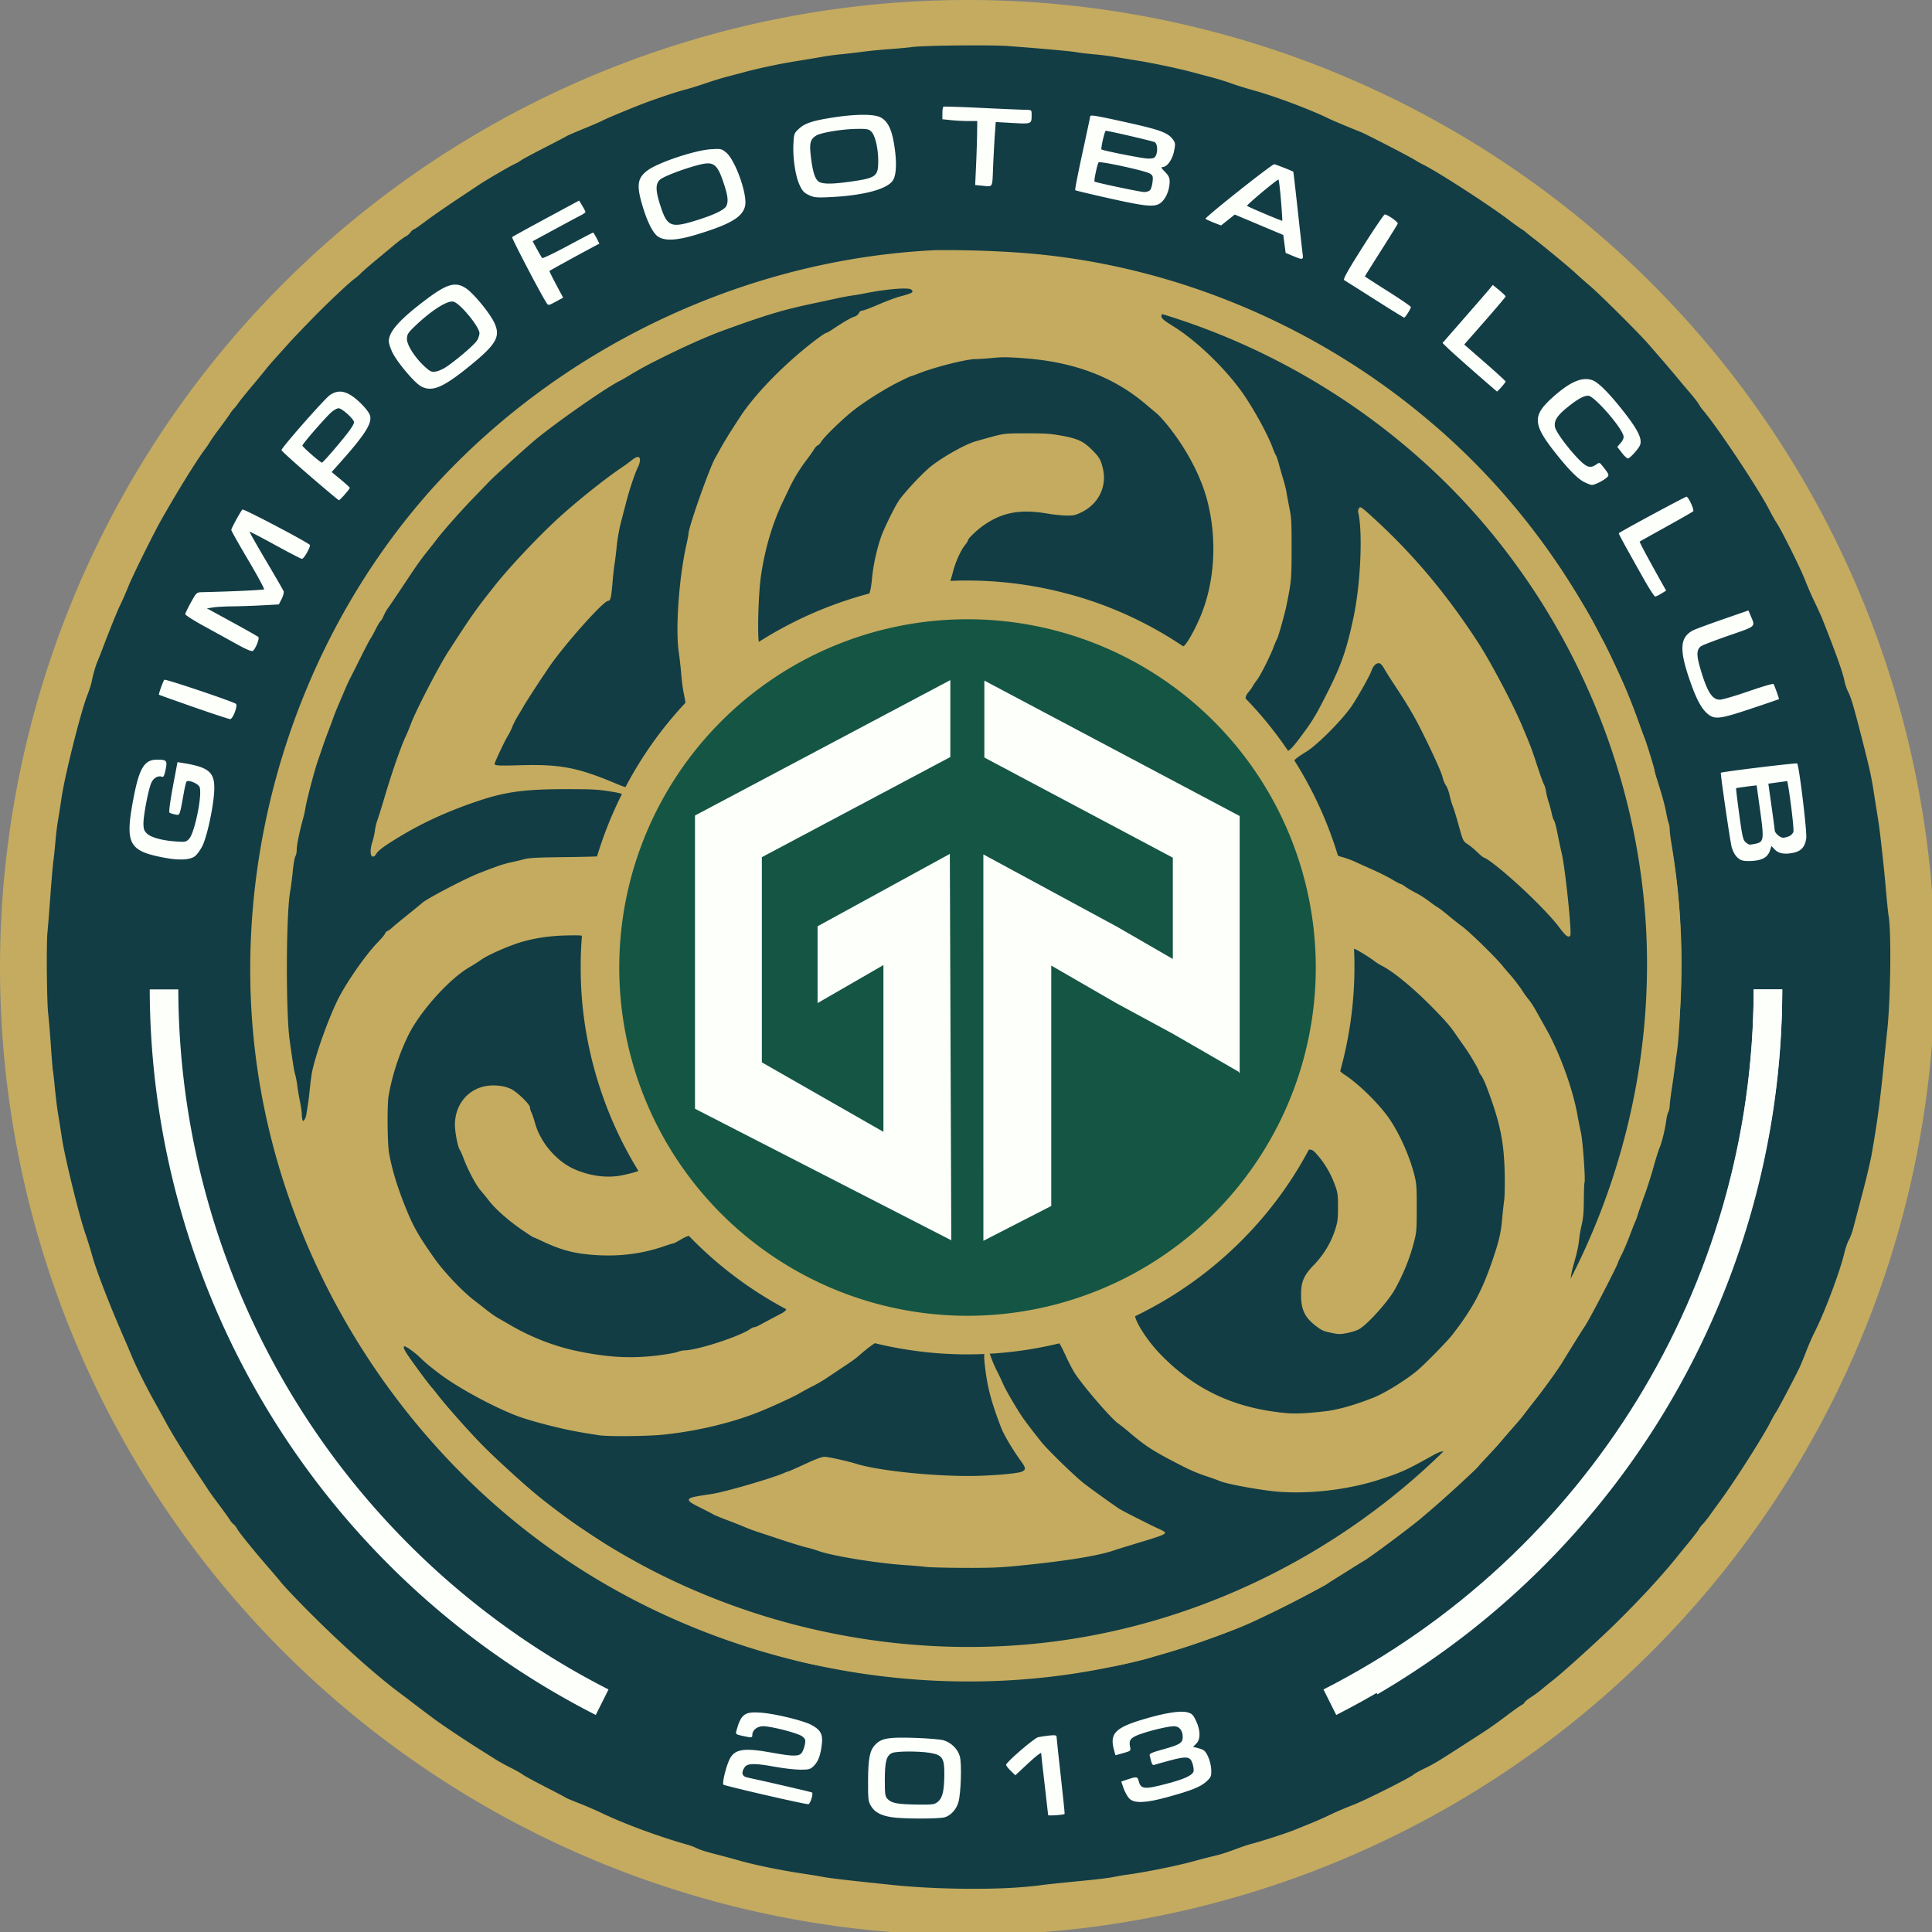 <svg xmlns="http://www.w3.org/2000/svg" width="343.137mm" height="343.137mm" viewBox="0 0 343.137 343.137"><rect x="0" y="0" width="343.137" height="343.137" fill="#808080" stroke="none"/><g transform="translate(406.132 16.146)"><circle cx="-234.262" cy="156.797" r="169.129" style="fill:#123d44;fill-opacity:1;stroke-width:176.639;stroke-opacity:0"/><circle cx="-234.262" cy="156.797" r="124.314" style="fill:#123d44;fill-opacity:1;stroke-width:129.834;stroke-opacity:0"/><path d="M648.447 0A648.447 648.447 0 0 0 0 648.447a648.447 648.447 0 0 0 648.447 648.448 648.447 648.447 0 0 0 648.448-648.448A648.447 648.447 0 0 0 648.447 0zm13.426 30.451c6.01.065 11.05.203 14.018.424 21.88 1.631 42.412 3.485 45.67 4.123 1.86.364 6.884.97 11.164 1.346 4.28.377 10.52 1.14 13.869 1.695 3.349.556 10.81 1.778 16.578 2.715 10.409 1.692 27.786 5.398 36.875 7.865 2.605.707 8.084 2.17 12.178 3.25 4.093 1.08 9.918 2.887 12.943 4.014 3.025 1.126 9.877 3.26 15.225 4.74 14.139 3.915 37.427 12.654 49.98 18.754 3.275 1.592 12.39 5.423 21.65 9.1 3.55 1.409 34.044 17.18 36.538 18.896.93.64 3.552 2.1 5.828 3.242 9.635 4.838 42.979 26.368 55.675 35.95 4.243 3.201 8.504 6.277 9.471 6.835.968.558 2.521 1.691 3.451 2.518.93.826 3.408 2.806 5.506 4.398 6.122 4.646 23.62 19.13 27.37 22.659 1.893 1.78 6.184 5.583 9.534 8.447 7.378 6.307 33.122 31.939 39.618 39.445 2.576 2.977 6.142 7.087 7.924 9.133 3.953 4.543 9.635 11.24 13.119 15.463a353.584 353.584 0 0 0 4.058 4.836c4.898 5.656 7.817 9.34 8.576 10.822.477.93 1.776 2.758 2.887 4.06 9.852 11.556 37.6 53.368 44.504 67.061 1.43 2.835 3.493 6.487 4.586 8.117 3.402 5.075 15.987 30.332 19.008 38.147 1.582 4.093 4.517 10.839 6.52 14.99 2.002 4.15 4.226 9.022 4.945 10.824 9.353 23.474 13.959 36.373 15.062 42.18.389 2.046 1.475 5.243 2.414 7.104 1.986 3.934 3.552 9.144 8.332 27.74 5.855 22.776 7.201 28.728 8.727 38.564.808 5.21 2.061 13.125 2.785 17.59 1.18 7.276 1.914 13.34 4.096 33.828.357 3.35 1.094 11.266 1.64 17.592.547 6.326 1.273 13.176 1.616 15.223 1.831 10.95 1.295 54.858-.93 76.111-.546 5.21-1.481 14.345-2.078 20.299-2.88 28.717-4.395 40.106-8.362 62.92-.776 4.465-3.58 16.337-6.23 26.384a9933.105 9933.105 0 0 0-6.137 23.342c-.724 2.791-2.053 6.34-2.953 7.887-.9 1.546-2.246 5.43-2.992 8.629-2.828 12.126-13.193 39.758-19.819 52.832-1.697 3.349-4.312 9.322-5.812 13.273-1.5 3.952-3.581 8.976-4.623 11.164-3.182 6.683-14.573 28.27-15.486 29.35-.473.558-2.351 3.908-4.176 7.443-5.35 10.364-24.957 41.011-33.996 53.135a453.68 453.68 0 0 0-6.09 8.414c-1.674 2.382-3.844 5.111-4.82 6.065-.977.953-2.168 2.493-2.647 3.423-.48.931-3.334 4.702-6.344 8.378-3.01 3.675-6.385 7.82-7.502 9.21-11.31 14.082-25.188 29.123-43.257 46.885-10.61 10.428-34.899 32.365-40.98 37.012-1.675 1.28-4.72 3.748-6.766 5.486-2.047 1.738-5.49 4.28-7.65 5.649-2.162 1.369-4.102 2.935-4.311 3.482-.21.547-1.259 1.448-2.33 2.002-1.072.554-5.679 3.842-10.237 7.307-4.558 3.464-11.028 8.066-14.377 10.226s-10.2 6.581-15.224 9.826c-15.747 10.173-19.121 12.196-25.034 15.008-3.163 1.505-6.36 3.285-7.105 3.957-2.46 2.221-33.008 17.567-40.934 20.563-4.28 1.617-10.977 4.472-14.884 6.341-6.768 3.238-10.877 4.986-24.698 10.51-5.633 2.252-21.631 7.401-28.754 9.256-1.674.436-5.33 1.638-8.12 2.67-9.044 3.343-11.754 4.21-16.915 5.418-2.79.653-9.033 2.27-13.87 3.592-11.36 3.104-32.66 7.359-44.995 8.988-1.675.221-5.176.837-7.781 1.365-2.605.529-9.455 1.428-15.223 1.998-24.952 2.47-31.017 3.11-34.846 3.68-2.232.333-8.473.93-13.869 1.324-23.46 1.72-58.618 1.067-83.898-1.56-31.114-3.234-42.216-4.52-47.363-5.49-2.791-.526-8.27-1.433-12.178-2.014-15.719-2.34-32.811-5.817-43.643-8.877-4.465-1.262-10.402-2.875-13.193-3.586-9.118-2.323-13.096-3.553-15.553-4.807-1.33-.678-4.235-1.746-6.457-2.373-18.837-5.316-42.122-13.93-57.205-21.162-3.878-1.86-10.69-4.798-15.139-6.531-4.448-1.733-8.407-3.402-8.797-3.711-.39-.308-6.797-3.684-14.24-7.502-7.442-3.818-14.14-7.477-14.885-8.133-.744-.655-4.208-2.615-7.697-4.355-3.489-1.742-7.903-4.163-9.81-5.38a1465.812 1465.812 0 0 0-9.22-5.802c-10.993-6.865-27.435-17.841-33.151-22.133-8.153-6.119-11.452-8.616-14.547-11.01a753.75 753.75 0 0 0-8.12-6.122c-18.012-13.412-46.493-39.355-69.392-63.213-4.63-4.823-9.027-9.587-9.772-10.584-.744-.998-4.244-5.143-7.779-9.211-10.519-12.107-20.557-24.495-21.82-26.932-.65-1.254-1.666-2.55-2.258-2.883-.592-.33-1.734-1.683-2.539-3.004-.805-1.321-4.06-5.86-7.236-10.088-3.176-4.227-6.374-8.638-7.106-9.802-.732-1.164-3.95-6.037-7.152-10.826-7.098-10.617-17.899-28.106-21.047-34.079-1.275-2.419-4.465-8.204-7.09-12.855-5.975-10.59-12.941-24.468-16.002-31.879a718.798 718.798 0 0 0-4.86-11.422c-9.854-22.515-18.792-45.553-21.605-55.691-1.258-4.535-3.404-11.44-4.767-15.348-3.98-11.403-13.56-50.417-15.533-63.258-.973-6.325-2.21-14.09-2.75-17.252-.54-3.163-1.472-10.774-2.07-16.914-.6-6.14-1.194-11.332-1.32-11.537-.125-.204-.724-7.51-1.33-16.236-.604-8.726-1.428-18.607-1.83-21.955-.923-7.71-1.28-46.832-.497-54.463.324-3.163 1.211-14.276 1.97-24.695.76-10.42 1.665-20.923 2.014-23.342.349-2.419.956-8.202 1.35-12.854.394-4.652 1.15-10.892 1.681-13.869.531-2.976 1.628-9.979 2.438-15.56 2.162-14.896 12.978-57.928 17.283-68.762 1.277-3.213 2.618-7.405 2.98-9.317.821-4.329 2.619-10.58 3.813-13.26.498-1.116 2.005-4.922 3.348-8.456 5.49-14.452 9.936-25.406 12.037-29.66 1.223-2.479 3.572-7.855 5.22-11.948 3.147-7.812 17.032-35.843 22.622-45.668 11.032-19.39 23.443-39.402 28.953-46.683 1.267-1.675 2.705-3.804 3.195-4.733.49-.929 3.503-5.187 6.697-9.463 3.194-4.275 6.264-8.549 6.823-9.498.558-.949 1.728-2.475 2.6-3.392.87-.917 2.24-2.645 3.044-3.84.803-1.195 4.809-6.166 8.902-11.047 4.094-4.88 8.296-9.981 9.338-11.338 1.043-1.356 3.935-4.726 6.428-7.49a6218.01 6218.01 0 0 0 8.541-9.492c3.67-4.089 9.196-9.873 18.813-19.69 7.82-7.984 21.983-21.291 25.209-23.687 1.865-1.386 4.001-3.208 4.746-4.051.744-.843 4.853-4.445 9.132-8.004 4.28-3.56 10.217-8.503 13.194-10.984 2.977-2.482 6.4-5.016 7.605-5.631 1.206-.615 2.68-1.862 3.276-2.77.595-.908 1.623-1.824 2.285-2.033.661-.21 4.21-2.663 7.888-5.451s12.928-9.22 20.557-14.295c7.629-5.074 14.644-9.75 15.588-10.389 3.915-2.65 20.653-12.404 23.285-13.568 1.564-.691 3.581-1.832 4.483-2.535.9-.703 8.032-4.548 15.847-8.547 7.815-4 14.513-7.51 14.885-7.805.372-.292 5.702-2.587 11.842-5.1 6.14-2.513 11.5-4.833 11.914-5.152.79-.612 14.62-6.433 24.96-10.504 8.979-3.534 24.29-8.708 30.46-10.293 2.97-.763 9.039-2.639 13.486-4.17 4.448-1.53 10.842-3.508 14.21-4.392 3.366-.884 9.015-2.38 12.55-3.324 10.119-2.705 23.751-5.555 35.521-7.428 5.954-.948 13.262-2.176 16.239-2.729 2.977-.552 8.762-1.325 12.855-1.72a443.075 443.075 0 0 0 14.547-1.688c3.907-.535 11.824-1.311 17.592-1.72 5.768-.412 12.618-1.044 15.222-1.41 5.806-.812 32.572-1.271 50.6-1.077z" style="fill:#c4ab60;fill-opacity:1;stroke:none;stroke-width:257.613;stroke-opacity:0" transform="matrix(.265 0 0 .265 -406.132 -16.146)"/><circle cx="-234.262" cy="156.797" r="63.766" style="fill:#155544;stroke-width:66.598;stroke-opacity:0;fill-opacity:1"/><path d="M648.076 170.309c-13.02.057-26.383.39-35.787.986-13.197.835-27.567 2.574-42.289 5.117-2.233.386-7.103 1.137-10.824 1.67-12.654 1.813-14.933 2.236-19.356 3.602-2.43.75-5.92 1.583-7.756 1.851-1.834.267-4.402 1.018-5.705 1.666-1.302.647-4.498 1.689-7.103 2.315-7.84 1.883-40.739 12.85-49.393 16.466-14.82 6.192-56.54 26.813-60.556 29.93-1.303 1.011-4.917 3.279-8.034 5.04-7.082 4-21.52 13.44-28.38 18.556-5.195 3.873-19.211 14.483-23.352 17.674-15.714 12.111-45.08 40.03-58.98 56.076-9.803 11.315-14.116 16.472-16.256 19.431-1.988 2.748-13.395 18.018-18.977 25.405-1.59 2.104-3.409 4.845-4.043 6.09-.634 1.244-2.146 3.633-3.357 5.308-1.212 1.675-3.803 5.784-5.758 9.133-1.955 3.35-4.633 7.612-5.951 9.473-1.318 1.86-4.365 7.188-6.77 11.84-2.405 4.65-4.895 9.217-5.537 10.148-.642.93-1.39 2.453-1.664 3.383-.273.93-1.075 2.696-1.781 3.926s-2.985 5.948-5.065 10.486c-2.08 4.537-4.4 9.47-5.158 10.957-.757 1.489-2.727 6.209-4.377 10.488-1.65 4.28-3.419 8.693-3.931 9.809-.513 1.116-1.37 3.4-1.905 5.074-.535 1.675-2.965 8.989-5.398 16.252-2.434 7.263-4.925 15.178-5.535 17.59-.61 2.412-2.138 7.43-3.393 11.15-1.255 3.721-2.943 9.963-3.75 13.87-.807 3.907-1.72 8.17-2.027 9.472-1.707 7.22-6.603 43.399-7.508 55.477-1.777 23.71-1.352 75.635.756 92.351.328 2.605.937 7.932 1.351 11.84.415 3.907 1.035 8.778 1.38 10.824a843.686 843.686 0 0 1 1.65 10.488c2.21 14.61 3.022 18.488 6.46 30.784a3217.78 3217.78 0 0 1 4.391 15.898c5.072 18.584 15.635 48.193 21.967 61.568a5875.987 5875.987 0 0 0 12.5 26.05c4.574 9.377 11.006 20.41 24.762 42.472 5.871 9.417 6.988 11.04 14.877 21.615 11.986 16.068 15.885 20.967 24.65 30.969 33.948 38.736 72.454 71.234 113.424 95.726 3.865 2.311 7.649 4.772 8.406 5.47 1.32 1.212 34.026 17.834 48.053 24.42 20.431 9.591 69.487 25.659 89.611 29.349 3.163.58 9.861 1.66 14.885 2.4 5.024.74 10.2 1.638 11.502 1.996 1.302.357 5.262.975 8.797 1.367 3.535.39 9.014 1.16 12.178 1.706 3.163.546 11.65 1.277 18.86 1.622 7.21.348 13.267.786 13.458.977.893.893 40.946.201 56.994-.986 16.373-1.21 35.71-3.402 41.611-4.715 1.489-.333 5.904-1.076 9.81-1.654 3.908-.579 9.236-1.393 11.84-1.809 5.668-.904 22.987-5.057 25.372-6.084.93-.4 6.714-2.208 12.855-4.017 20.115-5.927 43.457-14.309 55.102-19.788 15.868-7.467 46.87-23.298 49.773-25.418 3.21-2.342 17.98-11.601 24.465-15.336 3.276-1.886 20.01-14.235 34.133-25.19 8.83-6.85 39.977-34.832 42.877-38.519.763-.97 3.882-4.38 6.932-7.58 3.05-3.2 6.756-7.34 8.234-9.2 1.478-1.861 5.163-6.125 8.191-9.473 3.029-3.35 6.232-7.155 7.12-8.457.887-1.303 3.931-5.26 6.765-8.795 6.36-7.935 16.547-22.096 19.27-26.782 3.056-5.262 11.678-19.069 14.558-23.314 3.312-4.883 22.317-41.5 22.317-43 0-.21 1.1-2.563 2.443-5.23 1.343-2.668 3.793-8.457 5.445-12.864 1.653-4.407 3.281-8.516 3.618-9.133.336-.616 1.06-2.645 1.609-4.505.548-1.86 2.517-7.523 4.375-12.583 1.857-5.06 4.635-13.735 6.172-19.28 1.536-5.546 3.39-11.453 4.117-13.128 1.493-3.439 3.73-12.685 4.422-18.265.253-2.047.875-4.546 1.383-5.551.507-1.005.923-2.88.923-4.168 0-1.288.63-6.4 1.397-11.363.768-4.964 1.69-11.463 2.049-14.44.359-2.977.938-7.238 1.289-9.47 1.507-9.595 2.861-35.626 2.902-55.817.067-33.335-1.615-55.067-6.63-85.586-.551-3.349-1.005-7.21-1.005-8.582 0-1.371-.34-3.35-.755-4.398-.416-1.048-1.186-4.34-1.711-7.317-.826-4.681-3.328-13.563-6.727-23.873-.526-1.594-.957-3.31-.957-3.812 0-1.21-5.212-18.166-6.775-22.043-.675-1.675-2.044-5.327-3.043-8.117-3.63-10.134-5.372-14.697-8.647-22.665-3.427-8.338-13.562-29.944-16.027-34.168-.76-1.302-3.093-5.717-5.184-9.81-2.09-4.093-5.835-10.638-8.32-14.545-8.116-12.76-11.173-17.636-13.29-21.193-3.15-5.297-17.466-24.632-28.64-38.684-12.396-15.589-42.37-46.691-53.982-56.01-2.533-2.033-6.729-5.578-9.32-7.879-3.779-3.354-20.954-16.527-33.276-25.517-5.577-4.07-15.583-10.57-23.244-15.102-4.652-2.75-9.536-5.835-10.854-6.853-1.318-1.019-11.212-6.254-21.988-11.635-27.468-13.715-30.161-14.98-38.498-18.096-4.07-1.52-7.977-3.075-8.68-3.45-.702-.377-2.698-1.081-4.437-1.567-1.739-.487-7.121-2.305-11.96-4.04-4.837-1.734-13.666-4.514-19.62-6.18-5.954-1.664-11.891-3.474-13.193-4.019-2.241-.938-9.613-2.723-19.782-4.789-2.507-.51-8.901-1.556-14.209-2.326-5.307-.77-10.717-1.675-12.02-2.012-4.097-1.058-29.598-3.925-42.128-4.736-8.028-.52-20.703-.742-33.723-.685zm-40.867 23.087c1.9.072 3.17.31 3.592.733 1.779 1.778.867 2.32-7.844 4.654-2.768.742-9.227 3.164-14.352 5.383-5.124 2.22-9.965 4.037-10.76 4.037-.88 0-1.742.652-2.206 1.67-.46 1.01-1.728 1.976-3.2 2.441-2.32.734-7.177 3.564-14.623 8.518-1.864 1.24-3.635 2.254-3.937 2.254-.898 0-6.445 3.985-13.522 9.717-17.747 14.375-34.854 32.282-43.832 45.877-6.664 10.092-10.61 16.466-14.171 22.888a696.342 696.342 0 0 1-3.03 5.412c-3.969 6.957-17.918 46.556-17.918 50.866 0 .648-.57 3.7-1.27 6.785-5.086 22.466-7.546 56.987-5.185 72.762.543 3.625 1.285 10.246 1.65 14.71.366 4.466 1.11 10.098 1.651 12.516.459 2.05.885 4.546 1.16 6.39-15.88 16.913-29.409 36.005-40.219 56.536-1.578-.413-3.71-1.28-6.984-2.65-25.335-10.608-36.902-12.78-63.945-12.008-14.241.404-16.766.26-16.766-.951 0-1.015 6.95-15.757 8.816-18.702.992-1.564 2.36-4.303 3.041-6.088.682-1.785 2.327-5.02 3.657-7.193 1.329-2.171 3.104-5.167 3.945-6.658 1.268-2.248 9.375-14.836 12.777-19.838.507-.744 2.03-3.027 3.387-5.074 9.68-14.608 36.95-45.421 40.428-45.678 1.692-.124 2.057-1.712 3.088-13.523.39-4.466.995-9.793 1.345-11.84.351-2.047.974-7.237 1.385-11.535.41-4.299 1.65-11.3 2.756-15.56l3.68-14.175c2.107-8.114 5.864-19.257 7.71-22.877.78-1.527 1.417-3.705 1.417-4.836 0-2.814-2.057-2.743-5.682.196-1.527 1.237-4.757 3.58-7.176 5.209-10.25 6.898-27.998 21.035-40.326 32.119-13.568 12.2-33.6 33.35-43.996 46.453-13.092 16.5-15.513 19.937-31.51 44.717-6.167 9.554-21.278 38.71-24.595 47.459-1.285 3.386-2.924 7.375-3.643 8.863-3.171 6.563-9.415 24.49-14.256 40.932-1.917 6.512-4.06 13.361-4.76 15.222-.7 1.86-1.464 5.057-1.7 7.104-.237 2.047-1.033 5.566-1.768 7.822-1.598 4.902-1.47 9.312.283 9.645.736.138 1.605-.5 2.289-1.686 1.4-2.43 4.968-5.101 14.943-11.184 16.257-9.912 33.371-17.706 54.002-24.6 17.978-6.006 30.98-7.726 58.426-7.732 17.04 0 21.18.204 28.951 1.442 4.805.766 7.146 1.262 8.428 1.805a263.259 263.259 0 0 0-16.697 41.84c-3.816.169-10.798.35-20.637.462-19.331.22-24.776.485-28.047 1.367-2.233.603-6.344 1.584-9.135 2.18-4.852 1.037-9.377 2.577-21.308 7.25-9.539 3.737-36.196 17.724-38.235 20.063-.186.214-4.295 3.57-9.133 7.459-4.837 3.889-9.71 7.921-10.826 8.96-1.116 1.04-2.545 2.056-3.177 2.26-.633.205-1.338.966-1.569 1.692-.23.726-2.304 3.234-4.607 5.572-7.356 7.464-19.05 23.875-25.596 35.922-6.556 12.064-16.332 38.977-18.83 51.836-.325 1.675-.936 6.393-1.357 10.486-.422 4.093-1.041 9.118-1.375 11.164-.335 2.047-.776 4.81-.98 6.14-.206 1.332-.779 2.972-1.272 3.647-.84 1.148-.926 1.152-1.344.063-.246-.64-.45-2.324-.45-3.74 0-1.418-.58-5.427-1.29-8.91-.712-3.483-1.504-8.16-1.762-10.393-.259-2.233-.862-5.429-1.338-7.104-.786-2.764-1.492-7.147-3.752-23.34-2.63-18.845-2.41-84.19.334-99.455.535-2.976 1.34-9.22 1.79-13.87.447-4.652 1.224-9.058 1.726-9.792.501-.734.905-2.711.9-4.396-.011-3.057 1.798-11.992 4.113-20.317.673-2.419 1.428-5.766 1.676-7.441.748-5.05 6.157-25.633 8.445-32.137a785.65 785.65 0 0 0 3.381-9.81c.682-2.047 2.354-6.614 3.715-10.149 1.361-3.535 2.884-7.646 3.385-9.134.5-1.489 2.025-5.294 3.387-8.457 1.361-3.164 3.324-7.755 4.36-10.206 1.038-2.45 2.514-5.648 3.28-7.105.766-1.456 3.891-7.671 6.944-13.81 3.052-6.14 6.077-11.925 6.724-12.856.647-.93 2.272-3.875 3.612-6.545 1.34-2.67 2.775-5.064 3.187-5.318.412-.257 1.336-1.831 2.053-3.502.716-1.672 1.919-3.846 2.674-4.832.754-.986 5.525-8.032 10.601-15.66 9.7-14.578 11.104-16.557 17.11-24.108 2.046-2.573 4.33-5.49 5.074-6.482 4.021-5.362 16.02-18.946 24.07-27.252 5.05-5.212 10.227-10.586 11.502-11.942 2.363-2.511 21.073-19.493 29.043-26.36 12.32-10.613 48.392-35.964 57.85-40.653 1.116-.554 3.553-1.922 5.414-3.041 8.938-5.378 12.232-7.187 21.65-11.887 16.631-8.3 31.88-15.167 40.934-18.438 32.41-11.708 41.007-14.27 64.617-19.248 3.721-.784 9.504-2.03 12.853-2.77 3.35-.739 8.07-1.623 10.489-1.966 2.418-.343 5.92-.934 7.78-1.312 11.32-2.305 22.712-3.587 28.413-3.372v-.002zm172.428 16.842c2.033-.171 8.005 1.975 27.513 9.266 22.295 8.332 29.679 11.562 51.084 22.353 8.88 4.477 14.066 7.375 20.35 11.375 1.89 1.203 4.934 2.984 6.766 3.956 6.837 3.628 31.548 20.358 39.488 26.734 3.513 2.82 7.339 5.738 8.502 6.482 1.163.744 4.074 3.082 6.469 5.196 2.394 2.113 6.049 5.31 8.12 7.103 22.539 19.512 43.48 41.375 60.057 62.7 7.632 9.817 13.25 17.478 16.016 21.84 1.488 2.346 5.63 8.613 9.207 13.927 3.576 5.314 6.719 10.35 6.982 11.19.265.839 1.215 2.396 2.112 3.462.897 1.067 2.244 3.363 2.99 5.104.746 1.74 2.224 4.444 3.285 6.008 4.916 7.244 22.455 43.893 25.483 53.246.662 2.046 1.424 4.026 1.695 4.398.27.371 1.121 2.504 1.89 4.736.77 2.233 2.663 7.56 4.206 11.838 4.466 12.39 8.947 28.605 12.81 46.346.81 3.721 2.204 9.962 3.098 13.87.894 3.906 1.767 8.321 1.94 9.81.172 1.488 1.116 8.338 2.097 15.222 2.585 18.135 2.87 21.215 3.346 36.198.235 7.442.59 16.118.785 19.28.406 6.598-.799 40.964-1.776 50.661-1.203 11.94-5.197 37.745-6.95 44.916a372.273 372.273 0 0 0-2.17 9.629c-5.747 27.308-12.942 49.961-25.038 78.82-6.45 15.392-10.588 23.966-13.627 28.246-1.651 2.326-3.14 4.229-3.306 4.229-.835 0-.098-4.913 1.658-11.063 2.355-8.248 3.235-12.358 3.746-17.486.212-2.12.966-6.286 1.676-9.258.965-4.041 1.312-8.168 1.379-16.383.049-6.039.24-11.227.427-11.529.769-1.244-1.087-27.562-2.355-33.398a406.976 406.976 0 0 1-2.414-12.178c-3.105-17.359-11.737-41.154-20.758-57.219a4905.35 4905.35 0 0 1-7.549-13.482c-1.136-2.047-3.153-5.06-4.482-6.696-1.33-1.635-3.025-3.966-3.77-5.177-1.642-2.673-6.526-9.095-8.623-11.342-.84-.9-3.201-3.672-5.248-6.162-4.944-6.014-21.629-22.269-26.727-26.037-2.232-1.65-6.495-5.03-9.472-7.51-2.977-2.48-6.17-4.912-7.096-5.406-.926-.494-3.55-2.35-5.832-4.121-2.282-1.772-6.245-4.283-8.805-5.584-2.56-1.301-5.702-3.152-6.984-4.112s-2.652-1.75-3.045-1.757c-.393 0-2.926-1.342-5.629-2.967-2.703-1.626-8.488-4.547-12.855-6.489-4.368-1.941-9.767-4.378-12-5.416-2.233-1.037-5.942-2.41-8.242-3.05-1.404-.39-2.455-.694-3.354-1.108-6.795-22.456-16.668-43.97-29.215-63.793.985-1.336 3.249-2.906 7.936-5.797 7.958-4.908 25.22-22.432 31.136-31.611 4.816-7.47 11.634-19.716 12.6-22.625 1.192-3.589 3.504-5.663 5.576-5.006.705.224 2.013 1.744 2.908 3.381.896 1.636 3.403 5.666 5.573 8.953 10.813 16.385 14.682 22.97 20.988 35.746 7.825 15.855 12.204 25.77 12.957 29.334.264 1.25 1.16 3.278 1.994 4.506.834 1.23 1.92 4.165 2.412 6.524.493 2.359 1.406 5.507 2.03 6.996.623 1.488 2.275 6.814 3.668 11.838 3.313 11.95 3.272 11.866 6.578 14.035 1.564 1.026 4.484 3.462 6.488 5.416 2.004 1.953 4.028 3.552 4.498 3.552.47 0 3.117 1.724 5.879 3.83 14.412 10.988 36.574 32.38 44.22 42.684 4.398 5.925 6.37 7.389 7.497 5.565 1.131-1.83-3.386-45.123-5.752-55.123-.705-2.977-1.967-8.915-2.803-13.194-.836-4.28-1.888-8.235-2.338-8.793-.45-.558-1.182-2.804-1.629-4.99-.447-2.186-1.35-5.534-2.004-7.441-.654-1.907-1.41-4.966-1.683-6.795-.272-1.83-.888-3.962-1.368-4.737-.48-.775-2.473-6.28-4.431-12.234-4.098-12.462-4.427-13.33-10.365-27.4-6.192-14.672-21.039-42.758-29.403-55.622-21.421-32.945-43.722-59.467-70.441-83.775-7.897-7.184-8.445-7.557-9.334-6.342-.52.71-.799 1.9-.621 2.645 3.18 13.34 1.673 47.898-3.065 70.363-4.371 20.729-7.931 31.28-16.093 47.697-7.671 15.429-10.676 20.688-16.06 28.102-6.522 8.978-9.666 12.843-11.749 13.889-6.334-9.376-13.256-18.354-20.791-26.803a255.374 255.374 0 0 0-7.695-8.276c.038-1.502.72-2.858 2.017-4.351 1.062-1.222 2.328-2.984 2.815-3.914.487-.93 1.723-2.757 2.746-4.059 2.276-2.899 8.835-15.865 11.191-22.125.952-2.529 1.966-4.903 2.254-5.275.749-.967 5.198-16.74 6.404-22.705 3.304-16.329 3.394-17.335 3.42-37.848.023-17.894-.13-20.73-1.46-27.402-.817-4.093-1.693-8.81-1.948-10.485-.255-1.674-1.198-5.482-2.096-8.459a460.208 460.208 0 0 1-3.002-10.47c-.753-2.783-1.629-5.37-1.945-5.75-.316-.38-1.371-2.825-2.347-5.43-3.688-9.84-13.783-27.959-21.297-38.225-11.997-16.39-30.341-33.792-45.485-43.148-6.904-4.266-8.158-5.502-7.511-7.424.157-.466.398-.782 1.076-.84zm-105.008 29.217h.004c1.618.048 3.39.094 5.48.213 2.091.124 4.502.3 7.403.525 2.048.162 4.07.353 6.068.57 1.997.22 3.97.467 5.916.743 1.946.276 3.867.58 5.764.916a157.759 157.759 0 0 1 11.086 2.363 143.548 143.548 0 0 1 10.511 3.076 132.836 132.836 0 0 1 9.963 3.793 124.577 124.577 0 0 1 9.436 4.526 120.87 120.87 0 0 1 13.213 8.17 125.274 125.274 0 0 1 8.217 6.38c2.67 2.261 6.17 5.207 7.779 6.547.804.67 2.156 2.073 3.683 3.79a121.449 121.449 0 0 1 4.744 5.683 158.434 158.434 0 0 1 12.234 18.115 150.056 150.056 0 0 1 3.417 6.244 140.436 140.436 0 0 1 3.043 6.26 127.52 127.52 0 0 1 2.639 6.227c.81 2.063 1.55 4.113 2.212 6.138a96.9 96.9 0 0 1 1.756 5.998 124.682 124.682 0 0 1 2.12 9.89 129.11 129.11 0 0 1 1.33 10.028 130.976 130.976 0 0 1 .55 10.077c.03 1.678.019 3.353-.02 5.025a129.415 129.415 0 0 1-.613 9.97 125.406 125.406 0 0 1-1.382 9.782c-.294 1.609-.62 3.206-.977 4.789a114.576 114.576 0 0 1-2.521 9.32c-.484 1.52-1 3.025-1.545 4.508a101.73 101.73 0 0 1-1.73 4.389 127.324 127.324 0 0 1-3.013 6.584 118.313 118.313 0 0 1-3.14 5.976c-1.018 1.801-1.982 3.368-2.815 4.56a18.375 18.375 0 0 1-1.138 1.493c-.342.395-.642.677-.889.834-.09.058-.355.098-.518.15-24.332-16.339-51.398-28.6-79.833-35.78-22.306-5.777-45.393-8.518-68.432-8.241-2.55.042-5.098.134-7.645.254.012-.132-.01-.254.055-.402.264-.608 1.07-3.386 1.79-6.174.403-1.565.928-3.227 1.532-4.893a67.803 67.803 0 0 1 2.004-4.916 53.12 53.12 0 0 1 2.217-4.367c.746-1.301 1.485-2.415 2.172-3.248a18.334 18.334 0 0 0 1.459-2.031c.375-.614.607-1.116.607-1.358 0-.124.091-.318.258-.572.167-.252.41-.568.715-.922.608-.71 1.462-1.593 2.441-2.535a71.44 71.44 0 0 1 3.198-2.889 51.054 51.054 0 0 1 3.244-2.56 61.486 61.486 0 0 1 4.74-3.086 50.518 50.518 0 0 1 4.781-2.473 44.688 44.688 0 0 1 9.98-3.154 48.31 48.31 0 0 1 5.35-.713 58.72 58.72 0 0 1 5.694-.156c1.963.047 3.994.171 6.109.39a100.9 100.9 0 0 1 6.604.914c2.176.371 4.747.712 7.134.957 2.387.248 4.59.399 6.035.399 1.167 0 2.113-.048 2.942-.076a13.95 13.95 0 0 0 2.238-.329 13.638 13.638 0 0 0 2.166-.726c.779-.324 1.65-.743 2.717-1.277a28.571 28.571 0 0 0 3.922-2.364 27.645 27.645 0 0 0 3.37-2.857 25.996 25.996 0 0 0 2.782-3.283 24.984 24.984 0 0 0 3.678-7.568 24.631 24.631 0 0 0 .975-6.288c.018-.717.01-1.438-.04-2.164a25.163 25.163 0 0 0-.224-2.187 26.649 26.649 0 0 0-.418-2.202c-.36-1.543-.688-2.8-1.055-3.894-.366-1.094-.771-2.027-1.289-2.924-.517-.897-1.147-1.757-1.96-2.707-.814-.95-1.811-1.99-3.065-3.244a48.802 48.802 0 0 0-2.076-1.969c-.676-.6-1.34-1.148-2.01-1.65a23.371 23.371 0 0 0-4.232-2.535 27.45 27.45 0 0 0-2.42-.979c-.859-.3-1.773-.583-2.76-.85-1.975-.532-4.245-1.008-6.94-1.492-1.886-.337-3.51-.604-5.086-.814a69.907 69.907 0 0 0-4.795-.477c-1.69-.11-3.544-.175-5.773-.209-2.23-.047-4.834-.047-8.025-.047-4.053 0-6.942 0-9.307.061-1.183.048-2.233.077-3.234.158-1.002.081-1.955.189-2.936.346-.981.157-1.992.353-3.113.61-1.122.256-2.353.567-3.776.949-2.845.762-6.452 1.8-11.465 3.218-.91.257-1.961.63-3.12 1.094a71.077 71.077 0 0 0-3.766 1.654c-1.339.632-2.75 1.337-4.196 2.094a146.37 146.37 0 0 0-4.41 2.414 146.745 146.745 0 0 0-8.619 5.297 98.192 98.192 0 0 0-3.783 2.64 56.863 56.863 0 0 0-3.145 2.475c-1.475 1.258-3.27 2.942-5.185 4.84a206.558 206.558 0 0 0-5.91 6.123 184.775 184.775 0 0 0-5.45 6.125c-1.608 1.9-2.94 3.586-3.802 4.848-.713 1.044-1.697 2.736-2.8 4.773a204.751 204.751 0 0 0-3.517 6.846 218.285 218.285 0 0 0-3.347 7.103c-.988 2.21-1.798 4.158-2.282 5.545a110.538 110.538 0 0 0-2.082 6.684 134.041 134.041 0 0 0-1.765 7.11 129.985 129.985 0 0 0-1.365 7.122 99.937 99.937 0 0 0-.868 6.715c-.237 2.575-.506 4.741-.824 6.543-.159.9-.33 1.71-.515 2.434a17.107 17.107 0 0 1-.47 1.498c-26.17 6.94-51.274 17.915-74.1 32.449-.025-.162-.053-.271-.075-.455-.127-1.073-.224-2.508-.285-4.211-.062-1.703-.09-3.676-.09-5.826 0-2.151.03-4.48.086-6.895a358.65 358.65 0 0 1 .654-14.808c.159-2.399.34-4.7.543-6.817.203-2.116.426-4.045.668-5.697a189.395 189.395 0 0 1 3.92-19.488 173.766 173.766 0 0 1 3.672-12.404 164.076 164.076 0 0 1 2.127-5.948c.74-1.95 1.515-3.868 2.316-5.746.802-1.877 1.631-3.714 2.49-5.51l4.532-9.472a104.032 104.032 0 0 1 5.152-9.49c.945-1.544 1.934-3.071 2.973-4.588a115.61 115.61 0 0 1 3.265-4.528c2.116-2.79 4.426-6.065 5.135-7.275a9.844 9.844 0 0 1 1.223-1.653c.426-.461.835-.79 1.127-.882.292-.096.682-.384 1.076-.784s.793-.902 1.1-1.414c.28-.466.734-1.08 1.33-1.802a58.99 58.99 0 0 1 2.177-2.467c1.69-1.825 3.812-3.968 6.1-6.17a215.488 215.488 0 0 1 7.096-6.533c2.353-2.068 4.607-3.94 6.494-5.36a164.433 164.433 0 0 1 6.38-4.543 241.713 241.713 0 0 1 14.436-9.066 138.728 138.728 0 0 1 6.496-3.547 349.851 349.851 0 0 1 6.649-3.29c1.763-.845 2.932-1.368 3.08-1.368.296 0 3.243-1.058 6.549-2.35a93.912 93.912 0 0 1 4.23-1.521c1.546-.52 3.21-1.043 4.942-1.565a239.947 239.947 0 0 1 10.79-2.964c3.596-.899 7.053-1.673 9.963-2.223a72.69 72.69 0 0 1 3.907-.645c1.13-.152 2.073-.228 2.777-.228 1.017 0 2.856-.084 4.998-.227a221.92 221.92 0 0 0 6.82-.558 91.525 91.525 0 0 1 4.663-.358c1.482-.071 2.95-.1 4.568-.076zm-26.182 175.586a233.406 233.406 0 0 1 233.407 233.406 233.406 233.406 0 0 1-233.407 233.407 233.406 233.406 0 0 1-233.406-233.407 233.406 233.406 0 0 1 233.406-233.406zM386.244 626.887c1.958.022 3.047.1 3.78.273a245.498 245.498 0 0 0-.829 20.383c-.286 48.135 13.427 96.196 38.639 137.162-1.187.723-3.676 1.334-9.055 2.611-10.462 2.484-21.918 1.304-33.152-3.42-12.295-5.169-23.428-18.018-27.045-31.21-.788-2.873-1.875-6.07-2.414-7.104-.54-1.034-.982-2.58-.984-3.436-.004-1.984-8.662-10.374-12.692-12.3-4.81-2.3-11.824-3.002-17.69-1.772-11.666 2.448-19.592 12.44-19.91 25.1-.125 4.995 1.82 15.293 3.325 17.59.487.744 1.661 3.41 2.607 5.923 2.766 7.349 8.137 17.512 10.992 20.801 1.454 1.675 4.146 4.981 5.983 7.348 4.336 5.587 13.195 13.393 22.185 19.547 3.942 2.698 7.362 4.904 7.602 4.904.24 0 2.916 1.174 5.95 2.61 10.337 4.894 18.407 7.377 27.657 8.511 19.252 2.361 37.074.661 53.803-5.13 3.07-1.064 5.904-1.93 6.297-1.93.393 0 2.735-1.22 5.203-2.707 1.984-1.197 3.678-1.971 5.186-2.37 18.98 19.731 41.14 36.37 65.314 49.22-.5 1.041-1.56 1.942-3.254 2.802a421.874 421.874 0 0 0-7.531 3.963 3177.602 3177.602 0 0 1-7.078 3.81c-1.474.79-3.102 1.436-3.617 1.436-.515 0-1.745.564-2.733 1.256-7.194 5.033-35.764 14.285-44.166 14.3-.976 0-3.11.492-4.738 1.088-1.628.597-7.68 1.651-13.447 2.344-17.897 2.152-33.33 1.266-54.13-3.105-14.594-3.068-30.151-9.095-43.64-16.91-3.35-1.94-7.458-4.31-9.133-5.264-1.674-.955-5.076-3.357-7.558-5.336a495.324 495.324 0 0 0-8.092-6.303c-7.674-5.802-20.148-18.909-26.4-27.738-10.655-15.045-14.259-21.32-19.172-33.363-5.859-14.36-9.522-26.303-11.557-37.678-1.121-6.265-1.344-32.288-.326-38.225 2.337-13.64 7.223-28.61 13.389-41.027 7.857-15.826 27.384-37.524 40.708-45.234 2.573-1.489 6.15-3.763 7.952-5.055 4.198-3.01 17.212-8.828 25.736-11.506 9.52-2.99 20.592-4.634 32.365-4.807 2.419-.047 4.256-.057 5.67-.052zm521.244 8.965c1.224.178 10.218 5.605 13.33 8.062 1.303 1.028 3.74 2.568 5.414 3.422 7.87 4.01 21.136 14.974 34.149 28.225 8.793 8.953 11.915 12.613 16.258 19.056.744 1.104 2.826 4.077 4.623 6.604 3.963 5.572 9.924 15.653 9.924 16.783 0 .452.648 1.644 1.439 2.65.792 1.007 2.334 4.167 3.428 7.026 9.265 24.202 12.018 37.354 12.42 59.322.137 7.442-.03 15.357-.364 17.59-.336 2.233-.916 7.56-1.293 11.84-.833 9.468-1.977 14.604-5.8 26.048-7.434 22.25-13.752 34.162-27.633 52.096-3.3 4.265-17.096 18.403-22.84 23.41-7.367 6.422-22.182 15.64-30.207 18.8-12.952 5.096-23.775 8.121-32.67 9.13-12.434 1.41-19.63 1.718-26.049 1.117-34.466-3.228-61.08-15.767-84.127-39.635-7.302-7.562-14.72-18.45-16.48-24.183a9.146 9.146 0 0 1-.248-1.063c1.789-.866 3.571-1.748 5.34-2.658 46.997-23.889 86.47-62.427 111.15-109.039 2.233.062 2.93.495 5.256 3.127 5.379 6.082 9.446 13 12.297 20.912 1.762 4.892 1.93 6.162 1.937 14.494.004 8.125-.202 9.79-1.875 15.07-2.779 8.772-7.782 17.063-14.388 23.84-6.578 6.749-8.483 11.156-8.49 19.65-.012 10.044 2.34 15.172 9.542 20.807 4.14 3.24 5.326 3.792 10.453 4.868 5.453 1.144 6.104 1.15 11.356.1 3.483-.7 6.599-1.806 8.312-2.956 6.23-4.178 19-18.588 23.21-26.19 5.596-10.107 9.856-20.51 12.482-30.491 2.09-7.942 2.136-8.46 2.183-23.682.039-12.932-.165-16.47-1.215-20.947-2.952-12.601-9.676-28.097-16.798-38.713-6.49-9.674-20.134-23.262-29.809-29.686-1.649-1.095-2.757-1.88-3.486-2.765 7.399-26.634 10.588-54.435 9.27-82.041zM586.336 900.234a248.451 248.451 0 0 0 21.418 4.287c33.908 5.422 68.884 3.921 102.242-4.189.61.76 2.57 4.596 4.469 8.772 1.942 4.27 4.768 9.597 6.28 11.84 6.413 9.513 24.392 30.218 28.894 33.273 1.302.883 4.346 3.294 6.765 5.357 10.308 8.793 15.45 12.244 28.418 19.067 12.637 6.648 16.555 8.39 25.373 11.295 2.605.858 5.822 2.035 7.149 2.615 5.054 2.208 29.647 6.617 40.96 7.344 21.388 1.372 46.215-1.72 66.237-8.252 14.77-4.82 17.61-6.11 36.197-16.45 6.305-3.506 9.139-3.165 6.385.766-1.315 1.876-19.258 17.937-26.44 23.664a1631.381 1631.381 0 0 0-9.038 7.264 302.08 302.08 0 0 1-21.313 15.836c-18.835 12.766-22.601 15.186-26.557 17.078-2.325 1.113-4.228 2.319-4.228 2.68 0 .361-1.903 1.512-4.229 2.558-2.325 1.046-5.414 2.71-6.865 3.697-5.873 3.997-49.901 24.79-52.492 24.79-.358 0-4.237 1.395-8.621 3.101a8900.516 8900.516 0 0 1-13.723 5.326c-5.894 2.28-15.261 5.032-27.633 8.115-6.418 1.6-11.3 2.591-21.964 4.461-2.161.38-5.339 1.168-7.061 1.752-1.722.585-5.656 1.293-8.742 1.574-3.086.281-5.999.824-6.473 1.207-.474.386-2.535.9-4.582 1.149-2.047.247-7.983 1.032-13.193 1.742s-13.432 1.599-18.27 1.975c-20.374 1.585-64.313 1.294-80.176-.532-3.163-.361-10.166-1.174-15.562-1.8-5.396-.627-11.638-1.688-13.871-2.36-2.233-.671-5.733-1.397-7.78-1.613-2.046-.219-6.157-.978-9.134-1.69-2.977-.712-8.61-1.952-12.518-2.757-25.37-5.23-30.696-6.837-63.94-19.317-14.244-5.347-46.939-20.637-53.113-24.837-1.302-.887-4.347-2.69-6.765-4.006-11.026-6.004-12.785-7.061-21.313-12.78-2.977-1.996-8.61-5.74-12.517-8.324-6.108-4.037-11.461-7.974-25.004-18.38-6.573-5.052-28.962-25.258-39.346-35.51-7.141-7.052-24.662-26.636-30.16-33.713-2.51-3.232-4.91-6.18-5.332-6.551-1.066-.94-7.809-9.924-13.621-18.149-4.434-6.273-5.85-9.254-4.399-9.254 1.23 0 7.058 4.215 10.471 7.573 3.143 3.09 6.693 6.053 12.914 10.775 12.438 9.442 36.901 22.67 52.865 28.588 4.466 1.655 14.36 4.532 21.989 6.39 12.19 2.971 17.098 3.925 32.14 6.262 5.906.918 32.094.68 42.758-.388 21.196-2.126 43.99-7.393 62.115-14.354 8.71-3.345 25.067-10.783 29.432-13.385 2.047-1.22 6.006-3.355 8.797-4.746 2.79-1.39 7.206-3.971 9.81-5.736a1391.06 1391.06 0 0 1 9.473-6.35c7.405-4.91 9.299-6.27 11.84-8.494 4.498-3.935 8.013-6.642 10.584-8.256z" style="fill:#c4ab60;fill-opacity:1;stroke-width:.677" transform="matrix(.265 0 0 .265 -406.132 -16.146)"/><path d="m-237.348 104.645-45.347 24.049v52.086l45.518 23.356-.258-68.624-23.489 12.855v13.64l11.694-6.752v29.622l-21.592-12.34v-36.442l33.474-17.789zm6.044.09v13.662l33.474 17.789v17.987l-9.898-5.715-23.753-12.855.006 68.624 12.053-6.185v-42.696l11.693 6.751 9.899 5.357 11.693 6.751.18.294v-45.715z" style="fill:#fdfffb;fill-opacity:1;stroke:none;stroke-width:.098px;stroke-linecap:butt;stroke-linejoin:miter;stroke-opacity:1"/><path d="M-241.714 262.146c-.59-.08-2.242-.224-3.67-.32-5.12-.341-13.074-1.65-15.485-2.546a20.099 20.099 0 0 0-2.058-.601c-.64-.147-2.614-.75-4.386-1.34-1.773-.59-3.746-1.242-4.386-1.451a28.906 28.906 0 0 1-2.148-.81 90.892 90.892 0 0 0-3.133-1.24c-1.182-.446-2.27-.892-2.417-.99-.148-.099-1.195-.642-2.327-1.206-1.598-.795-2.059-1.105-2.059-1.383 0-.4.583-.554 4.037-1.06 2.336-.341 10.894-2.835 12.997-3.787.31-.14.626-.255.701-.255.076 0 1.393-.58 2.927-1.29 1.957-.907 2.986-1.287 3.45-1.277.68.015 4.092.768 5.516 1.218 4.259 1.345 15.237 2.408 22.198 2.15 3.513-.13 6.59-.436 7.295-.724.76-.31.742-.672-.09-1.812-1.519-2.082-3.075-4.706-3.589-6.052-1.72-4.504-2.366-6.912-2.804-10.441-.312-2.508-.246-3.12.328-3.039.29.042.468.312.743 1.129.199.59.652 1.638 1.007 2.327.355.689.831 1.696 1.058 2.237.498 1.187 2.793 5.077 3.802 6.445 1.19 1.613 1.658 2.218 3.112 4.027 1.118 1.39 5.872 6.005 7.487 7.265 1.056.825 4.6 3.379 6.176 4.45.552.376 5.798 3.037 7.206 3.655.566.25 1.029.536 1.029.637 0 .311-.842.633-4.654 1.78-2.019.607-3.912 1.19-4.207 1.296-2.877 1.031-8.776 1.986-17.544 2.84-2.995.293-4.906.362-9.399.34-3.101-.013-6.122-.091-6.713-.172z" style="fill:#c4ab60;fill-opacity:1;stroke-width:.179"/><path d="M-379.538 159.575a144.974 144.974 0 0 0 79.217 128.87l2.265-4.53a139.9 139.9 0 0 1-76.407-124.34zm284.874 0A139.9 139.9 0 0 1-163.8 280.188l2.296 4.591A144.974 144.974 0 0 0-89.59 159.575z" style="fill:#fdfffb;fill-opacity:1;stroke:none;stroke-width:57.595;stroke-opacity:0"/><path d="M-239.097 28.277a21.904 21.904 0 0 0-1.863.058c-19.166 1.062-38.025 6.627-54.84 15.854-12.616 6.919-24.108 15.914-33.74 26.612-9.242 10.364-16.665 22.32-22.025 35.122-6.911 16.5-10.425 34.431-10.104 52.324a122.342 122.342 0 0 0 2.874 24.314c4.824 21.78 15.536 42.182 30.534 58.675 7.28 8.007 15.581 15.094 24.683 20.953 21.547 13.886 47.355 20.96 72.963 20.261a123.743 123.743 0 0 0 23.193-2.827c23.913-5.239 46.162-17.63 63.373-35.016 5.742-5.8 10.92-12.16 15.405-18.979 14.166-21.438 21.636-47.22 21.15-72.909a123.484 123.484 0 0 0-1.267-15.442c-3.77-26.034-15.855-50.791-34.054-69.784a122.595 122.595 0 0 0-10.207-9.502c-19.082-15.927-42.886-26.194-67.615-28.864-2.505-.276-5.02-.452-7.535-.587a190.817 190.817 0 0 0-10.925-.263zm.479 6.138c4.098 0 8.193.105 12.277.388a116.004 116.004 0 0 1 14.35 1.812c3.982.757 7.959 1.73 11.837 2.892 2.845.851 5.655 1.807 8.426 2.864a122.925 122.925 0 0 1 29.111 15.9 123.9 123.9 0 0 1 10.293 8.492 117.207 117.207 0 0 1 11.821 12.644 121.798 121.798 0 0 1 15.852 25.652 122.694 122.694 0 0 1 5.485 14.23 119.958 119.958 0 0 1 5.072 25.182c.235 2.564.386 5.16.45 7.74.1 4.075-.012 8.151-.326 12.2-.26 3.34-.658 6.647-1.19 9.952a123.288 123.288 0 0 1-7.677 27.188 121.844 121.844 0 0 1-7.352 14.913 118.966 118.966 0 0 1-1.999 3.313 118.947 118.947 0 0 1-6.382 9.228 118.277 118.277 0 0 1-12.051 13.467 122.046 122.046 0 0 1-9.29 8.054 123.368 123.368 0 0 1-17.95 11.679c-9.64 5.142-19.99 9.01-30.668 11.374a115.574 115.574 0 0 1-12.093 2.027c-3.33.38-6.687.616-10.037.711a120.27 120.27 0 0 1-10.34-.148 123.436 123.436 0 0 1-16.581-2.08 123.42 123.42 0 0 1-27.84-8.946 119.196 119.196 0 0 1-16.31-9.085 116.615 116.615 0 0 1-9.108-6.725 119.603 119.603 0 0 1-8.467-7.614 123.022 123.022 0 0 1-15.777-19.147 123.968 123.968 0 0 1-10.309-18.773 122.879 122.879 0 0 1-2.958-7.342 119.896 119.896 0 0 1-3.656-11.861 116.734 116.734 0 0 1-3.376-22.33 120.136 120.136 0 0 1 .031-13.255 122.693 122.693 0 0 1 1.59-13.83 124.38 124.38 0 0 1 6.669-23.988 122.395 122.395 0 0 1 9.428-19.11c1.77-2.912 3.672-5.761 5.69-8.515a116.022 116.022 0 0 1 4.89-6.214 106.37 106.37 0 0 1 4.498-5.012 119.563 119.563 0 0 1 4.604-4.566c8.69-8.16 18.6-15.036 29.26-20.381a127.673 127.673 0 0 1 5.448-2.571 124.5 124.5 0 0 1 16.049-5.831 122.18 122.18 0 0 1 9.83-2.39 119.62 119.62 0 0 1 15.55-2.055c.83-.052 1.653-.105 2.488-.132h.738z" style="fill:#c4ab60;fill-opacity:1;stroke:none;stroke-width:24.534;stroke-opacity:0"/><path d="M-97.048 136.535c-.7-.41-1.147-1.05-1.512-2.173-.243-.75-2.057-13.184-1.934-13.263.288-.187 13.432-1.788 13.554-1.65.343.386 1.774 12.21 1.61 13.305-.23 1.533-.894 2.27-2.307 2.563-1.555.321-2.621.126-3.308-.605l-.562-.598-.262.786c-.397 1.192-1.316 1.736-3.142 1.857-1.034.07-1.77-.012-2.137-.222zm2.65-2.817c1.537-.308 1.6-.718.893-5.802-.347-2.49-.63-4.541-.63-4.56 0-.049-3.579.428-3.655.486-.035.028.213 2.1.552 4.608.53 3.92.69 4.62 1.144 4.992.596.49.612.493 1.696.276zm6.05-1.358c.335-.153.669-.506.742-.785.11-.424-.485-5.57-.953-8.238l-.133-.756-1.684.227-1.684.229.562 3.995c.309 2.198.566 4.135.572 4.305.016.484.948 1.3 1.484 1.3.266 0 .758-.124 1.093-.277zm-288.469 3.854c-6.413-1.186-7.115-2.432-5.696-10.111 1.07-5.796 1.973-7.337 4.291-7.33 1.714.013 1.83.145 1.5 1.788-.203 1.01-.373 1.353-.621 1.258-.685-.263-1.485.165-1.888 1.012-.516 1.082-1.424 5.736-1.424 7.3 0 .935.127 1.301.609 1.754.754.709 2.65 1.236 5.086 1.415 1.734.127 1.895.095 2.413-.463 1.018-1.098 2.402-8.01 1.847-9.227-.277-.609-1.977-1.3-2.3-.935-.087.1-.29.905-.45 1.79-.807 4.464-.707 4.208-1.587 4.044-.434-.08-.886-.234-1.004-.342-.12-.108.15-2.135.608-4.572l.823-4.377.945.151c4.89.782 5.839 1.717 5.546 5.468-.231 2.955-1.301 7.742-2.074 9.275-.374.743-.982 1.57-1.351 1.836-.88.637-2.758.732-5.273.266zm5.077-26.775c-3.337-1.165-6.107-2.154-6.156-2.198-.103-.095.715-2.375.952-2.654.161-.19 12.315 3.9 12.722 4.28.355.333-.563 2.723-1.038 2.706-.227-.013-3.143-.969-6.48-2.134zm268.805 1.118c-1.094-.96-2.012-2.74-3.172-6.15-1.802-5.295-1.632-7.4.693-8.603.403-.208 2.778-1.088 5.276-1.954l4.542-1.576.342.818c.904 2.164 1.173 1.905-3.754 3.617-2.428.843-4.655 1.69-4.95 1.883-.847.553-.905 1.524-.233 3.841 1.234 4.254 2.122 5.688 3.522 5.688.445 0 2.733-.668 5.084-1.484 2.352-.817 4.349-1.402 4.439-1.3.13.146.973 2.466.973 2.678 0 .03-2.21.79-4.911 1.69-5.72 1.905-6.55 1.995-7.851.852zM-364.081 98.26c-1.42-.785-4.06-2.238-5.864-3.228-1.805-.99-3.28-1.932-3.278-2.094 0-.162.452-1.102 1-2.09.984-1.775 1.006-1.795 2.039-1.819 5.355-.123 10.816-.378 10.95-.512.09-.09-1.182-2.439-2.828-5.218-1.645-2.78-2.992-5.174-2.992-5.321 0-.288 1.627-3.265 1.984-3.632.175-.18 11.259 5.637 11.952 6.273.251.23-1.013 2.492-1.39 2.487-.158 0-2.294-1.105-4.745-2.45-2.452-1.346-4.498-2.41-4.546-2.364-.049.045 1.256 2.353 2.899 5.127 1.643 2.774 3.056 5.22 3.14 5.438.083.218-.073.835-.347 1.372l-.498.975-3.025.163c-1.664.09-4.039.17-5.277.181-1.239.013-2.752.093-3.363.186l-1.11.167 4.454 2.435c2.45 1.34 4.556 2.534 4.68 2.654.245.235-.465 2.045-.963 2.459-.198.164-1.107-.213-2.872-1.189zm249.94-11.497c-3.599-6.391-4.556-8.148-4.473-8.21.68-.51 11.928-6.566 12.05-6.488.44.28 1.375 2.385 1.153 2.596-.132.126-2.302 1.37-4.821 2.765-2.52 1.395-4.624 2.572-4.675 2.615-.082.067 1.485 2.997 3.978 7.439l.715 1.274-.843.521c-.464.287-.963.521-1.11.521-.146 0-1.034-1.365-1.974-3.033zm-236.983-18.406c-2.758-2.381-5.015-4.431-5.015-4.556 0-.424 7.675-9.15 8.601-9.78 1.236-.84 2.397-.817 3.794.076 1.371.875 3.139 2.778 3.345 3.603.345 1.372-.949 3.398-5.255 8.228l-1.571 1.763 1.607 1.333c.884.733 1.609 1.396 1.61 1.474 0 .22-1.748 2.213-1.935 2.2-.092-.012-2.423-1.959-5.181-4.34zm4.166-4.481c2.63-3.071 3.696-4.524 3.696-5.039 0-.55-2.13-2.472-2.74-2.472-.242 0-.787.29-1.21.646-.99.833-5.212 5.68-5.212 5.984 0 .236 3.206 3.028 3.477 3.028.083 0 .977-.967 1.989-2.147zm222.182 5.59c-1.163-.575-2.934-2.392-5.354-5.491-3.729-4.776-3.793-6.329-.386-9.417 3.211-2.91 5.402-3.861 7.265-3.153.955.363 2.704 2.079 4.887 4.792 2.981 3.707 3.916 5.455 3.543 6.63-.211.666-1.812 2.453-2.197 2.453-.16 0-.645-.462-1.078-1.026l-.789-1.026.62-.736c.423-.503.57-.903.466-1.264-.496-1.717-5.237-7.095-6.252-7.093-.824 0-1.931.626-3.798 2.143-1.769 1.437-2.33 2.372-2.088 3.476.188.856 2.26 3.671 4.113 5.588 1.484 1.535 2.145 1.745 3.188 1.015.556-.39.605-.38 1.057.186 1.323 1.659 1.34 1.717.682 2.246-.686.551-2.041 1.196-2.514 1.196-.175 0-.789-.234-1.365-.519zm-19.507-19.563c-2.18-1.909-4.34-3.845-4.803-4.303l-.842-.832 3.937-4.507c2.165-2.478 4.174-4.797 4.464-5.152l.528-.645 1.144.938c.63.515 1.14 1.013 1.135 1.106-.009.093-1.662 2.052-3.681 4.353l-3.673 4.184 3.682 3.21c2.024 1.764 3.678 3.28 3.674 3.368-.01.163-1.417 1.778-1.537 1.761-.036-.013-1.849-1.57-4.028-3.48zm-187.092 2.552c-1.092-.596-3.953-3.942-4.944-5.783-.418-.776-.752-1.772-.752-2.242 0-1.704 2-3.918 6.745-7.473 3.584-2.685 5.079-3.106 6.893-1.94 1.363.874 4.26 4.38 5.1 6.17 1.134 2.417.38 3.774-4.173 7.5-4.917 4.026-6.874 4.857-8.869 3.768zm4.69-3.558c2.221-1.567 4.99-3.992 5.348-4.683.2-.386.363-.909.363-1.161 0-1.15-3.43-5.322-4.621-5.62-1.077-.271-4 1.602-6.956 4.456-1.122 1.083-1.3 1.384-1.3 2.2 0 1.096 1.486 3.375 3.227 4.948.914.826 1.155.926 1.928.8.486-.078 1.391-.501 2.012-.94zm164.696-11.87a741.77 741.77 0 0 0-5.404-3.418c-.241-.14.623-1.689 3.31-5.928 1.999-3.156 3.75-5.738 3.891-5.738.486 0 2.416 1.362 2.313 1.633-.057.149-1.394 2.305-2.973 4.791s-2.87 4.546-2.87 4.576c0 .03 1.838 1.218 4.084 2.638 2.247 1.42 4.085 2.68 4.086 2.8 0 .315-.998 1.888-1.195 1.88-.09 0-2.45-1.459-5.242-3.234zm-147.184.455c-1.251-2.02-6.13-11.388-5.999-11.518.09-.089 2.802-1.585 6.029-3.325l5.868-3.164.56.924c.307.509.56 1.005.56 1.104.001.098-.36.363-.803.586-.443.224-2.554 1.355-4.691 2.512l-3.886 2.105.769 1.395c.423.767.84 1.479.927 1.581.087.104 2.132-.872 4.543-2.166 2.411-1.295 4.437-2.354 4.501-2.354.065 0 .342.44.616.978l.5.979-2.166 1.163c-2.466 1.324-6.586 3.596-6.697 3.692-.042.035.489 1.118 1.177 2.406l1.251 2.341-1.21.66c-1.463.795-1.42.793-1.85.101zm132.657-8.177-1.277-.536-.209-1.59-.208-1.592-4.309-1.813-4.31-1.813-1.219.97-1.219.97-1.281-.501c-.705-.276-1.367-.585-1.471-.686-.202-.196 11.749-9.686 12.197-9.686.212 0 3.22 1.18 3.39 1.33.025.02.387 3.157.803 6.969.417 3.812.808 7.293.869 7.735.13.956-.01.975-1.756.243zm-2.112-9.924c-.165-1.996-.365-3.63-.443-3.63-.307 0-5.715 4.527-5.575 4.667.185.185 6.165 2.713 6.254 2.643.035-.027-.07-1.684-.236-3.68zm-110.566 6.54c-.953-.582-2.011-2.69-2.913-5.802-.984-3.395-.788-4.65.93-5.96 1.853-1.414 8.428-3.62 11.32-3.798 1.77-.11 1.91-.078 2.705.591 1.616 1.36 3.754 7.333 3.366 9.403-.378 2.013-2.567 3.322-8.632 5.16-3.442 1.042-5.527 1.167-6.776.405zm7.1-3.044c2.833-.898 4.597-1.755 4.943-2.404.405-.756.306-1.785-.374-3.866-1.193-3.654-1.816-4.144-4.438-3.485-2.654.667-6.357 2.08-6.978 2.663-.743.699-.76 1.818-.06 4.089 1.344 4.358 1.887 4.594 6.907 3.003zm73.086-3.774c-3.318-.74-6.09-1.402-6.16-1.471-.069-.07.501-3.008 1.267-6.53.767-3.523 1.393-6.48 1.393-6.573 0-.318.924-.166 6.585 1.088 5.827 1.29 7.221 1.807 8.103 3 .448.605.467.797.206 2.093-.303 1.508-1.248 2.813-2.038 2.813-.318 0-.214.21.418.842.623.624.841 1.057.84 1.672 0 1.312-.466 2.648-1.21 3.48-1.093 1.224-2.294 1.171-9.404-.414zm7.149-1.494c.17-.204.364-.862.431-1.461.107-.946.046-1.139-.464-1.465-.766-.491-8.88-2.259-9.122-1.988-.22.248-.864 3.277-.724 3.406.193.177 8.042 1.833 8.796 1.856.426.013.913-.144 1.083-.348zm.982-6.05c.417-.781.315-2.197-.177-2.457-.393-.207-8.18-2.018-8.677-2.018-.207 0-.94 3.181-.763 3.31.317.233 7.237 1.6 8.193 1.62.916.018 1.223-.08 1.424-.456zm-61.602 6.938c-.861-.406-1.175-.75-1.655-1.81-.737-1.627-1.206-4.783-1.08-7.267.09-1.807.135-1.926.997-2.716 1.07-.981 2.516-1.447 6.237-2.01 4.05-.612 7.229-.593 8.326.051 1.278.749 1.926 2.138 2.377 5.096.457 3.003.34 5.216-.326 6.135-1.097 1.512-5.21 2.593-10.966 2.88-2.525.126-2.968.086-3.91-.359zm7.377-2.38c4.585-.65 4.955-.927 4.95-3.702-.01-2.226-.54-4.5-1.219-5.174-.467-.465-.788-.524-2.688-.491-2.617.045-6.339.673-7.155 1.208-1.046.685-1.198 1.38-.869 3.982.348 2.754.8 3.98 1.584 4.295.832.334 2.461.298 5.397-.118zm23.155.695-.991-.092.159-3.394c.087-1.867.17-4.425.186-5.685l.027-2.29h-1.574c-.865 0-2.258-.072-3.095-.16l-1.522-.159V3.968c0-.586.083-1.11.186-1.164.102-.054 3.138.043 6.748.217 3.61.174 7.091.323 7.739.332 1.17.016 1.176.02 1.176.863 0 1.681.028 1.669-3.342 1.482l-3.033-.169-.15 2.078a261.214 261.214 0 0 0-.31 5.73c-.179 4.1.084 3.686-2.204 3.475z" style="fill:#fdfffb;fill-opacity:1;stroke-width:.248"/><path d="M-247.828 306.596c-1.88-.313-2.924-.874-3.578-1.925-.52-.837-.563-1.188-.552-4.518.014-4.054.303-5.457 1.338-6.493 1.097-1.096 2.365-1.304 6.991-1.145 2.26.076 4.532.265 5.049.417 1.398.412 2.55 1.544 2.922 2.877.363 1.295.198 6.564-.254 8.134-.372 1.293-1.36 2.375-2.442 2.675-1.1.306-7.593.29-9.474-.022zm8.317-2.777c.8-.69 1.085-1.971 1.1-4.959.014-2.777-.378-3.332-2.604-3.692-2.035-.328-5.939-.306-6.694.038-.985.45-1.273 1.523-1.273 4.754 0 2.663.047 2.965.54 3.46.708.707 1.826.903 5.36.938 2.693.026 2.96-.014 3.57-.54zm19.534 2.4c0-.117-.28-2.568-.62-5.443-.339-2.876-.618-5.378-.62-5.56 0-.183-1.034.629-2.294 1.805l-2.29 2.137-.822-.796c-.452-.438-.822-.916-.822-1.062 0-.446 4.964-4.73 5.68-4.902.368-.088 1.257-.223 1.976-.299 1.01-.107 1.307-.062 1.307.203 0 .188.338 3.338.75 7 .412 3.66.72 6.684.684 6.718-.203.192-2.928.379-2.93.2zm-50.227-3.553c-4.003-.92-7.354-1.75-7.447-1.843-.232-.232.352-2.776.97-4.23.898-2.116 2.462-2.403 7.78-1.43 3.696.676 4.743.666 5.205-.052.198-.308.434-.964.525-1.459.141-.776.074-.969-.488-1.412-.717-.564-5.48-1.797-6.94-1.797-1.028 0-1.912.69-1.912 1.494 0 .578-.06.586-1.74.226-1.127-.241-1.25-.331-1.12-.81.853-3.098 1.453-3.543 4.468-3.315 2.365.178 7.314 1.373 8.771 2.116 1.664.849 2.149 1.65 1.986 3.277-.204 2.035-.627 3.239-1.414 4.026-.637.637-.869.704-2.418.704-.943 0-2.934-.224-4.425-.498-3.667-.673-4.962-.66-5.463.056-.66.941-.502 1.623.421 1.82 3.53.756 11.463 2.595 11.546 2.678.243.243-.33 2.045-.664 2.083-.199.023-3.638-.712-7.64-1.634zm64.634.613c-.323-.335-.774-1.147-1.002-1.805l-.415-1.196.789-.273c1.89-.653 2.092-.645 2.276.087.395 1.576.969 1.635 5.13.534 2.986-.79 4.363-1.418 4.629-2.11.082-.216.018-.83-.143-1.366-.404-1.35-.996-1.44-4.053-.618-1.377.37-2.644.726-2.816.792-.188.073-.381-.16-.481-.579-.092-.385-.22-.88-.286-1.1-.095-.322.366-.536 2.315-1.074 3.06-.846 3.554-1.154 3.554-2.21 0-1.176-.608-1.918-1.57-1.916-1.024 0-4.395.811-6.207 1.489-1.51.565-1.83 1.015-1.568 2.206.147.668.095.714-1.224 1.08l-1.377.384-.25-.9c-.82-2.953.17-3.992 5.252-5.502 3.768-1.12 6.532-1.56 7.744-1.234.845.227 1.062.44 1.581 1.556.79 1.698.804 3.235.034 4.005l-.573.573 1.045.279c.887.237 1.127.45 1.594 1.413.313.647.564 1.674.586 2.392.034 1.147-.042 1.33-.857 2.078-1.042.956-2.65 1.6-6.929 2.775-3.897 1.07-5.91 1.142-6.778.24z" style="fill:#fdfffb;fill-opacity:1;stroke-width:.249"/><path d="M-89.59 159.575c-.124 54.42-30.716 104.187-79.216 128.87l-2.265-4.53c46.782-23.826 76.286-71.84 76.407-124.34z" style="fill:#fdfffb;fill-opacity:1;stroke:none;stroke-width:57.595;stroke-opacity:0"/></g></svg>